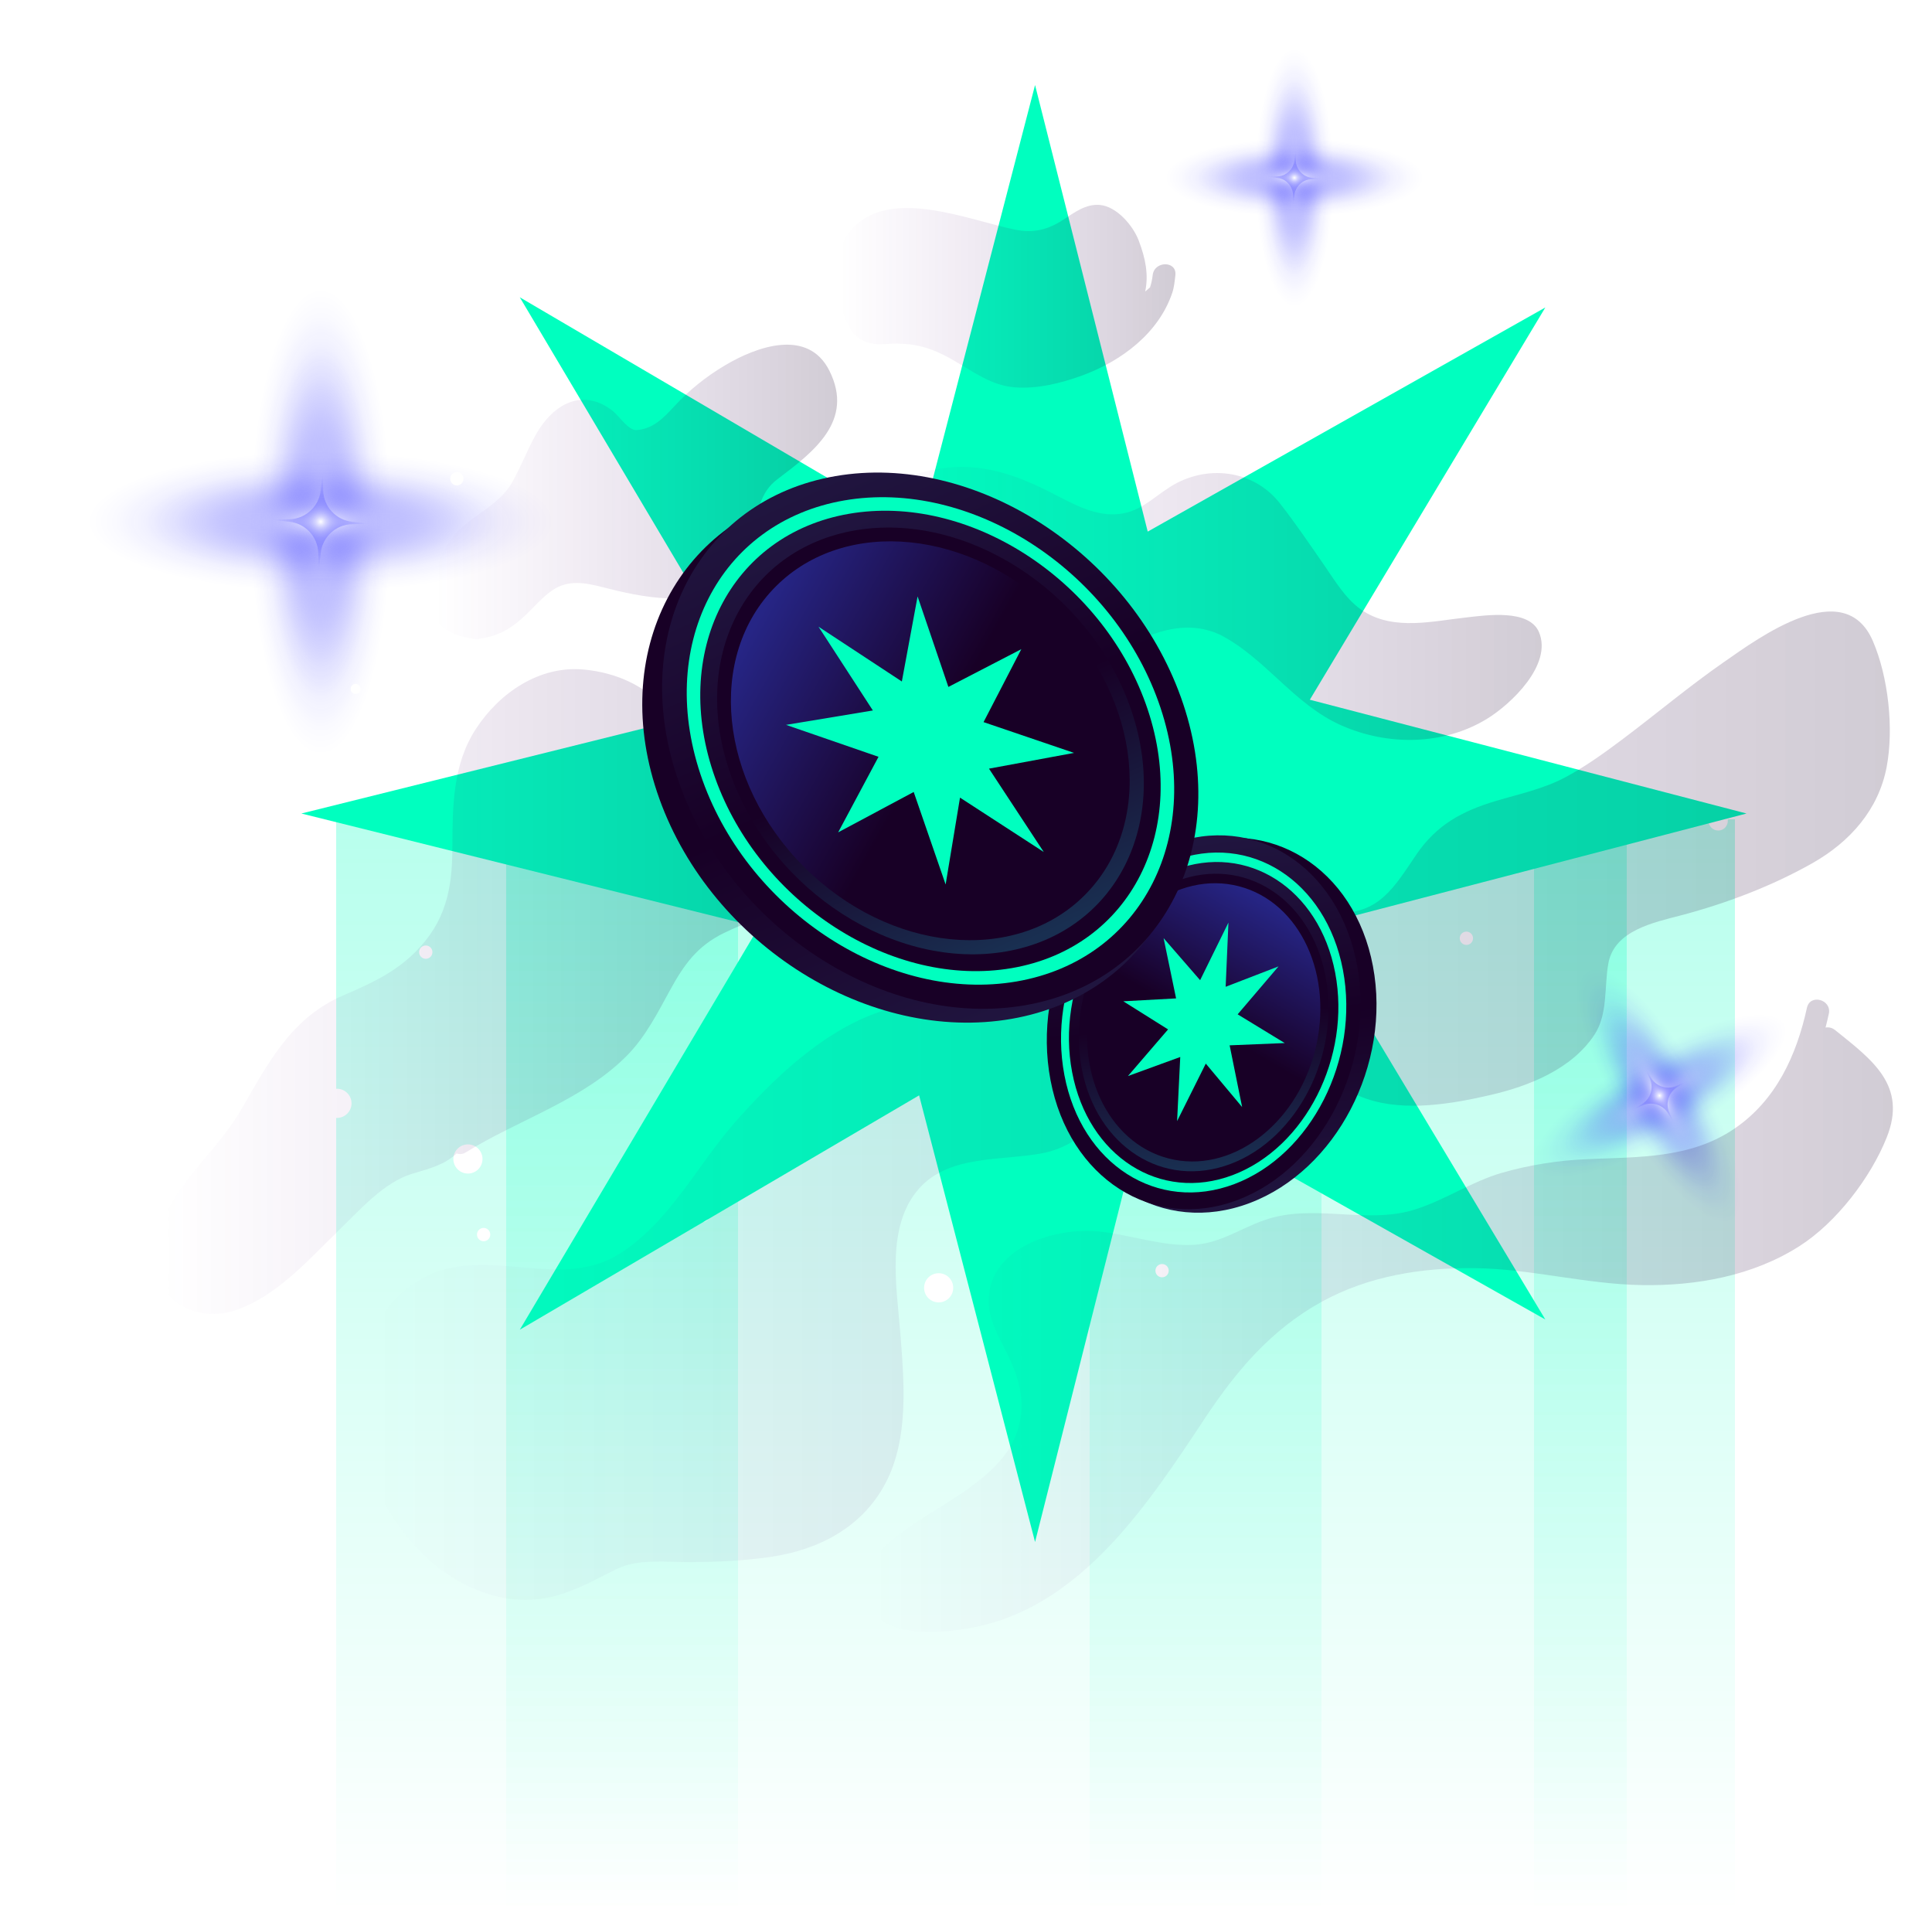 <svg width="500" height="495" viewBox="0 0 500 495" fill="none" xmlns="http://www.w3.org/2000/svg">
<rect x="87" y="212" width="362" height="283" fill="url(#paint0_linear_0_1)" fill-opacity="0.28"/>
<rect x="131" y="212" width="60" height="283" fill="url(#paint1_linear_0_1)" fill-opacity="0.28"/>
<rect x="282" y="212" width="60" height="283" fill="url(#paint2_linear_0_1)" fill-opacity="0.28"/>
<rect x="397" y="212" width="24" height="283" fill="url(#paint3_linear_0_1)" fill-opacity="0.28"/>
<g clip-path="url(#clip0_0_1)">
<g style="mix-blend-mode:screen">
<path style="mix-blend-mode:screen" d="M62.76 135C62.76 141.966 62.972 148.741 63.376 155.198C65.563 191.282 73.528 218 83 218C92.472 218 100.522 191.006 102.667 154.667C103.049 148.359 103.24 141.775 103.24 135C103.24 128.225 103.049 121.683 102.667 115.418C100.522 79.015 92.536 52 83 52C73.464 52 65.499 78.994 63.333 115.333C62.951 121.641 62.76 128.225 62.76 135Z" fill="url(#paint4_radial_0_1)"/>
<path style="mix-blend-mode:screen" d="M83 155.24C128.833 155.24 166 146.171 166 135C166 123.829 128.833 114.76 83 114.76C37.167 114.76 0 123.829 0 135C0 146.171 37.167 155.24 83 155.24Z" fill="url(#paint5_radial_0_1)"/>
</g>
<g style="mix-blend-mode:screen" filter="url(#filter0_d_0_1)">
<path d="M74.908 134.363L70.172 134.49L74.887 135C79.05 135.446 82.257 138.908 82.363 143.092L82.49 147.828L83 143.113C83.446 138.95 86.908 135.743 91.092 135.637L95.828 135.51L91.113 135C86.95 134.554 83.743 131.092 83.637 126.908L83.51 122.172L83 126.887C82.554 131.05 79.092 134.257 74.908 134.363Z" fill="url(#paint6_radial_0_1)" style="mix-blend-mode:screen"/>
</g>
</g>
<g clip-path="url(#clip1_0_1)">
<g style="mix-blend-mode:screen">
<path style="mix-blend-mode:screen" d="M323.782 46C323.782 49.861 323.9 53.616 324.124 57.194C325.336 77.192 329.75 92 335 92C340.25 92 344.711 77.039 345.9 56.9C346.112 53.404 346.217 49.755 346.217 46C346.217 42.245 346.112 38.62 345.9 35.147C344.711 14.972 340.285 0 335 0C329.715 0 325.301 14.961 324.1 35.1C323.888 38.596 323.782 42.245 323.782 46Z" fill="url(#paint7_radial_0_1)"/>
<path style="mix-blend-mode:screen" d="M335 57.218C360.401 57.218 381 52.192 381 46C381 39.809 360.401 34.783 335 34.783C309.599 34.783 289 39.809 289 46C289 52.192 309.599 57.218 335 57.218Z" fill="url(#paint8_radial_0_1)"/>
</g>
<g style="mix-blend-mode:screen" filter="url(#filter1_d_0_1)">
<path d="M330.515 45.647L327.891 45.718L330.504 46C332.811 46.247 334.588 48.166 334.647 50.485L334.718 53.11L335 50.497C335.247 48.19 337.166 46.412 339.485 46.353L342.11 46.283L339.496 46C337.189 45.753 335.412 43.834 335.353 41.516L335.283 38.891L335 41.504C334.753 43.811 332.834 45.588 330.515 45.647Z" fill="url(#paint9_radial_0_1)" style="mix-blend-mode:screen"/>
</g>
</g>
<path d="M438.271 185.932C439.222 185.932 439.991 185.162 439.991 184.21C439.991 183.258 439.222 182.488 438.271 182.488C437.319 182.488 436.551 183.258 436.551 184.21C436.551 185.162 437.319 185.932 438.271 185.932Z" fill="white"/>
<path d="M446.944 135.38C447.896 135.38 448.664 134.611 448.664 133.659C448.664 132.706 447.896 131.937 446.944 131.937C445.993 131.937 445.224 132.706 445.224 133.659C445.224 134.611 445.993 135.38 446.944 135.38Z" fill="white"/>
<path d="M256.172 71.532C257.124 71.532 257.892 70.763 257.892 69.81C257.892 68.858 257.124 68.088 256.172 68.088C255.221 68.088 254.452 68.858 254.452 69.81C254.452 70.763 255.221 71.532 256.172 71.532Z" fill="white"/>
<path d="M207.317 59.443C208.269 59.443 209.037 58.674 209.037 57.722C209.037 56.769 208.269 56 207.317 56C206.366 56 205.597 56.769 205.597 57.722C205.597 58.674 206.366 59.443 207.317 59.443Z" fill="white"/>
<path d="M171.124 138.824C172.076 138.824 172.844 138.054 172.844 137.102C172.844 136.15 172.076 135.38 171.124 135.38C170.173 135.38 169.404 136.15 169.404 137.102C169.404 138.054 170.173 138.824 171.124 138.824Z" fill="white"/>
<path d="M110.193 248.095C111.144 248.095 111.913 247.326 111.913 246.374C111.913 245.421 111.144 244.652 110.193 244.652C109.241 244.652 108.473 245.421 108.473 246.374C108.473 247.326 109.241 248.095 110.193 248.095Z" fill="white"/>
<path d="M75.72 227.985C76.671 227.985 77.44 227.216 77.44 226.263C77.44 225.311 76.671 224.542 75.72 224.542C74.769 224.542 74 225.311 74 226.263C74 227.216 74.769 227.985 75.72 227.985Z" fill="white"/>
<path d="M300.745 330.516C301.697 330.516 302.465 329.747 302.465 328.794C302.465 327.842 301.697 327.073 300.745 327.073C299.794 327.073 299.025 327.842 299.025 328.794C299.025 329.747 299.794 330.516 300.745 330.516Z" fill="white"/>
<path d="M181.847 316.193C182.798 316.193 183.567 315.424 183.567 314.472C183.567 313.519 182.798 312.75 181.847 312.75C180.895 312.75 180.127 313.519 180.127 314.472C180.127 315.424 180.895 316.193 181.847 316.193Z" fill="white"/>
<path d="M379.499 244.505C380.45 244.505 381.219 243.736 381.219 242.784C381.219 241.831 380.45 241.062 379.499 241.062C378.547 241.062 377.779 241.831 377.779 242.784C377.779 243.736 378.547 244.505 379.499 244.505Z" fill="white"/>
<path d="M410.751 178.532C411.703 178.532 412.471 177.763 412.471 176.811C412.471 175.858 411.703 175.089 410.751 175.089C409.8 175.089 409.031 175.858 409.031 176.811C409.031 177.763 409.8 178.532 410.751 178.532Z" fill="white"/>
<path d="M328.009 177.36C328.96 177.36 329.729 176.591 329.729 175.638C329.729 174.686 328.96 173.917 328.009 173.917C327.057 173.917 326.289 174.686 326.289 175.638C326.289 176.591 327.057 177.36 328.009 177.36Z" fill="white"/>
<path d="M303.856 157.213C304.807 157.213 305.576 156.444 305.576 155.491C305.576 154.539 304.807 153.77 303.856 153.77C302.904 153.77 302.136 154.539 302.136 155.491C302.136 156.444 302.904 157.213 303.856 157.213Z" fill="white"/>
<path d="M125.16 321.175C126.112 321.175 126.88 320.406 126.88 319.454C126.88 318.501 126.112 317.732 125.16 317.732C124.209 317.732 123.44 318.501 123.44 319.454C123.44 320.406 124.209 321.175 125.16 321.175Z" fill="white"/>
<path d="M283.838 292.126C284.79 292.126 285.558 291.357 285.558 290.405C285.558 289.452 284.79 288.683 283.838 288.683C282.887 288.683 282.118 289.452 282.118 290.405C282.118 291.357 282.887 292.126 283.838 292.126Z" fill="white"/>
<path d="M118.244 125.6C119.195 125.6 119.964 124.83 119.964 123.878C119.964 122.926 119.195 122.156 118.244 122.156C117.292 122.156 116.524 122.926 116.524 123.878C116.524 124.83 117.292 125.6 118.244 125.6Z" fill="white"/>
<path d="M230.885 157.799C231.836 157.799 232.605 157.03 232.605 156.077C232.605 155.125 231.836 154.355 230.885 154.355" fill="white"/>
<path d="M304.441 93.401C305.393 93.401 306.161 92.632 306.161 91.679C306.161 90.727 305.393 89.957 304.441 89.957C303.49 89.957 302.721 90.727 302.721 91.679C302.721 92.632 303.49 93.401 304.441 93.401Z" fill="white"/>
<path d="M311.065 223.699C313.151 223.699 314.835 222.014 314.835 219.926C314.835 217.838 313.151 216.153 311.065 216.153C308.979 216.153 307.296 217.838 307.296 219.926C307.296 222.014 308.979 223.699 311.065 223.699Z" fill="white"/>
<path d="M242.925 337C245.01 337 246.694 335.315 246.694 333.227C246.694 331.139 245.01 329.454 242.925 329.454C240.839 329.454 239.155 331.139 239.155 333.227C239.155 335.315 240.839 337 242.925 337Z" fill="white"/>
<path d="M122.269 86.807C124.355 86.807 126.039 85.085 126.039 83.034C126.039 80.982 124.355 79.261 122.269 79.261C120.183 79.261 118.5 80.946 118.5 83.034C118.5 85.122 120.183 86.807 122.269 86.807Z" fill="white"/>
<path d="M167.099 196.665C169.185 196.665 170.868 194.943 170.868 192.892C170.868 190.84 169.185 189.119 167.099 189.119C165.013 189.119 163.329 190.804 163.329 192.892C163.329 194.98 165.013 196.665 167.099 196.665Z" fill="white"/>
<path d="M209.037 263.7C211.123 263.7 212.806 262.015 212.806 259.927C212.806 257.839 211.123 256.154 209.037 256.154C206.951 256.154 205.268 257.839 205.268 259.927C205.268 262.015 206.951 263.7 209.037 263.7Z" fill="white"/>
<path d="M87.211 289.269C89.297 289.269 90.98 287.548 90.98 285.496C90.98 283.445 89.297 281.723 87.211 281.723C85.125 281.723 83.442 283.408 83.442 285.496C83.442 287.584 85.125 289.269 87.211 289.269Z" fill="white"/>
<path d="M121.098 303.665C123.184 303.665 124.868 301.98 124.868 299.892C124.868 297.804 123.184 296.119 121.098 296.119C119.012 296.119 117.329 297.804 117.329 299.892C117.329 301.98 119.012 303.665 121.098 303.665Z" fill="white"/>
<path d="M386.013 144.575C387.403 144.575 388.501 143.439 388.501 142.047C388.501 140.655 387.403 139.556 386.013 139.556C384.622 139.556 383.488 140.692 383.488 142.047C383.488 143.402 384.622 144.575 386.013 144.575Z" fill="white"/>
<path d="M248.707 103.365C250.097 103.365 251.195 102.229 251.195 100.837C251.195 99.445 250.097 98.346 248.707 98.346C247.316 98.346 246.182 99.482 246.182 100.837C246.182 102.192 247.316 103.365 248.707 103.365Z" fill="white"/>
<path d="M191.435 84.646C192.825 84.646 193.96 83.51 193.96 82.118C193.96 80.726 192.825 79.627 191.435 79.627C190.044 79.627 188.91 80.726 188.91 82.118C188.91 83.51 190.044 84.646 191.435 84.646Z" fill="white"/>
<path d="M470.475 70.396C471.866 70.396 472.963 69.26 472.963 67.868C472.963 66.476 471.866 65.341 470.475 65.341C469.084 65.341 467.95 66.44 467.95 67.868C467.95 69.297 469.084 70.396 470.475 70.396Z" fill="white"/>
<path d="M246.072 232.051C247.462 232.051 248.597 230.915 248.597 229.523C248.597 228.131 247.462 226.996 246.072 226.996C244.681 226.996 243.547 228.131 243.547 229.523C243.547 230.915 244.681 232.051 246.072 232.051Z" fill="white"/>
<path d="M466.632 248.425C468.023 248.425 469.157 247.29 469.157 245.898C469.157 244.506 468.023 243.37 466.632 243.37C465.242 243.37 464.107 244.506 464.107 245.898C464.107 247.29 465.242 248.425 466.632 248.425Z" fill="white"/>
<path d="M346.38 153.037C347.77 153.037 348.905 151.901 348.905 150.509C348.905 149.117 347.77 147.981 346.38 147.981C344.989 147.981 343.855 149.117 343.855 150.509C343.855 151.901 344.989 153.037 346.38 153.037Z" fill="white"/>
<path d="M442.333 82.082C443.724 82.082 444.822 80.946 444.822 79.554C444.822 78.162 443.687 77.026 442.333 77.026C440.979 77.026 439.808 78.162 439.808 79.554C439.808 80.946 440.942 82.082 442.333 82.082Z" fill="white"/>
<path d="M444.675 214.907C446.066 214.907 447.164 213.772 447.164 212.38C447.164 210.988 446.066 209.889 444.675 209.889C443.284 209.889 442.15 211.024 442.15 212.38C442.15 213.735 443.284 214.907 444.675 214.907Z" fill="white"/>
<path d="M385.72 68.638C385.72 67.905 385.134 67.319 384.439 67.319C383.744 67.319 383.158 67.905 383.158 68.638" fill="white"/>
<path d="M358.456 288.536C359.188 288.536 359.737 287.95 359.737 287.254C359.737 286.558 359.152 285.972 358.456 285.972C357.761 285.972 357.175 286.558 357.175 287.254C357.175 287.95 357.761 288.536 358.456 288.536Z" fill="white"/>
<path d="M92.042 179.558C92.773 179.558 93.322 178.972 93.322 178.276C93.322 177.58 92.737 176.957 92.042 176.957C91.346 176.957 90.761 177.543 90.761 178.276C90.761 179.008 91.346 179.558 92.042 179.558Z" fill="white"/>
<path d="M136.725 68.968C134.639 68.968 132.955 67.282 132.955 65.194C132.955 63.106 134.639 61.421 136.725 61.421C138.811 61.421 140.494 63.106 140.494 65.194C140.494 67.282 138.811 68.968 136.725 68.968Z" fill="white"/>
<g clip-path="url(#clip2_0_1)">
<g style="mix-blend-mode:screen">
<path style="mix-blend-mode:screen" d="M423.221 272.624C419.477 274.785 415.903 277.001 412.558 279.221C393.847 291.591 381.961 304.16 384.9 309.25C387.838 314.34 404.841 310.29 425.033 300.169C428.542 298.418 432.139 296.478 435.779 294.376C439.42 292.274 442.876 290.142 446.124 287.993C465.02 275.546 477.059 262.874 474.1 257.75C471.142 252.625 454.166 256.72 433.967 266.83C430.458 268.582 426.861 270.522 423.221 272.624Z" fill="url(#paint10_radial_0_1)"/>
<path style="mix-blend-mode:screen" d="M418.624 289.779C432.843 314.407 449.247 331.566 455.25 328.1C461.253 324.634 454.595 301.849 440.376 277.22C426.157 252.592 409.753 235.434 403.75 238.899C397.747 242.365 404.405 265.151 418.624 289.779Z" fill="url(#paint11_radial_0_1)"/>
</g>
<g style="mix-blend-mode:screen" filter="url(#filter2_d_0_1)">
<path d="M427.332 278.954L425.794 276.449L426.983 279.14C428.035 281.516 427.17 284.313 424.954 285.668L422.449 287.206L425.14 286.017C427.516 284.965 430.313 285.83 431.668 288.046L433.206 290.551L432.017 287.86C430.965 285.484 431.831 282.687 434.046 281.332L436.551 279.794L433.86 280.983C431.484 282.035 428.687 281.169 427.332 278.954Z" fill="url(#paint12_radial_0_1)" style="mix-blend-mode:screen"/>
</g>
</g>
<path d="M267.873 399L297.03 283.433L399.932 341.431L338.983 239.94L452 210.5L338.983 181.06L399.932 79.558L297.03 137.556L267.873 22L237.865 137.556L134.52 76.925L196.343 181.06L78 210.5L196.343 239.94L134.52 344.074L237.865 283.433L267.873 399Z" fill="#00FFBF"/>
<g opacity="0.2">
<path d="M366.557 221.12C360.822 229.523 356.861 236.821 345.344 236.163C336.284 235.645 327.576 229.899 319.714 225.891C312.099 222.013 304.095 218.464 295.387 218.523C282.167 219.357 271.966 226.855 262.835 235.881C258.169 240.487 253.856 245.423 249.238 250.077C242.763 256.623 235.053 259.114 226.627 262.181C212.408 267.364 200.045 279.245 190.197 290.433C180.243 301.738 173.356 316.204 160.3 324.442C146.068 333.433 128.829 323.773 113.575 328.908C104.373 331.999 97.51 340.213 94.184 349.039C87.497 366.82 96.017 388.173 108.486 401.17C114.691 407.645 123.058 412.534 132.025 413.709C142.766 415.12 150.311 410.666 159.489 406.035C165.095 403.215 172.839 404.261 178.95 404.214C185.79 404.155 192.571 403.85 199.34 402.874C211.808 401.088 223.161 395.212 229.166 383.777C235.324 372.049 233.972 357.477 232.985 344.773C232.057 332.915 229.213 317.18 237.933 307.449C245.701 298.788 259.297 300.375 269.616 298.436C279.522 296.579 285.998 288.858 291.65 281.184C298.725 271.571 307.092 263.556 320.078 266.588C332.464 269.491 341.701 280.244 353.735 284.345C363.677 287.73 375.911 285.626 385.841 283.311C395.783 280.996 406.701 276.648 412.577 267.846C416.22 262.393 415.103 255.283 416.267 249.16C417.865 240.758 427.995 238.701 434.94 236.879C446.61 233.812 458.585 229.288 469.103 223.318C478.751 217.841 486.178 209.521 488.27 198.427C490.151 188.509 488.705 175.147 484.686 165.851C477.271 148.682 455.224 165.005 446.128 171.328C437.056 177.627 428.594 184.772 419.757 191.4C415.068 194.914 410.273 198.369 405.103 201.13C399.544 204.104 393.127 205.467 387.122 207.253C378.308 209.885 371.786 213.458 366.557 221.108L366.557 221.12Z" fill="url(#paint13_linear_0_1)"/>
<path d="M288.665 133.085C282.648 133.379 276.796 129.877 271.625 127.268C262.553 122.697 253.739 119.7 243.468 121.216C234.948 122.485 224.242 126.951 219.212 134.307C208.894 149.385 222.056 172.818 234.595 182.396C247.546 192.291 261.73 186.38 274.034 178.624C285.657 171.29 300.922 157.494 315.636 164.181C327.505 170.245 334.756 182.196 347.072 187.672C359.071 193.008 373.467 192.914 384.772 186.039C391.047 182.22 401.847 171.972 398.286 163.569C395.725 157.529 384.572 159.21 379.73 159.738C370.881 160.69 360.974 163.24 352.913 158.187C348.447 155.378 345.415 150.149 342.477 145.918C338.787 140.618 335.156 135.201 331.148 130.135C324.238 121.416 312.075 120.158 302.92 125.928C298.02 129.019 294.788 132.78 288.677 133.073L288.665 133.085Z" fill="url(#paint14_linear_0_1)"/>
<path d="M228.602 89.04C235.465 88.581 239.836 89.345 246.124 92.871C251.471 95.867 256.312 99.734 262.6 100.227C268.44 100.686 274.528 99.17 279.969 97.195C290.111 93.505 299.829 86.301 303.379 75.772C303.872 74.303 304.013 72.716 304.189 71.188C304.601 67.428 298.725 67.463 298.313 71.188C298.196 72.281 297.949 73.339 297.632 74.35L296.374 75.443C297.279 71.106 296.492 66.922 294.67 62.175C293.213 58.367 289.006 53.42 284.646 53.032C280.98 52.703 278.03 55.018 275.115 56.898C271.096 59.495 267.383 60.365 262.788 59.437C250.789 57.028 229.93 48.002 220.129 59.66C214.546 66.288 215.933 78.58 220.27 85.396C222.126 88.323 225.323 89.263 228.602 89.04Z" fill="url(#paint15_linear_0_1)"/>
<path d="M40.173 327.412C41.477 337.601 51.725 342.031 60.715 339.105C71.48 335.615 80.129 325.685 87.956 318.081C93.221 312.957 99.461 305.895 106.629 303.732C111.401 302.298 114.938 301.441 118.181 298.456C118.887 298.726 119.721 298.702 120.567 298.174C134.187 289.701 151.11 284.6 162.474 272.919C167.081 268.183 170.195 262.084 173.333 256.337C177.011 249.615 180.396 244.82 187.388 241.4C198.223 236.112 210.962 234.032 219.4 224.725C223.09 220.658 231.152 209.541 223.936 204.876C217.919 200.974 208.283 203.607 201.714 204.276C196.578 204.794 191.854 204.841 187 202.702C182.053 200.516 179.867 195.733 177.587 191.185C172.275 180.596 163.062 174.439 151.251 173.263C139.629 172.112 129.263 179.268 123.164 188.599C117.147 197.801 117.112 208.707 117.077 219.284C117.041 230.13 115.337 238.545 107.381 246.442C102.046 251.742 95.724 254.598 88.931 257.524C82.421 260.333 77.544 264.434 73.207 269.969C69.176 275.128 65.992 280.898 62.748 286.575C59.622 292.051 55.767 296.399 51.76 301.217C45.825 308.351 38.892 317.576 40.149 327.412L40.173 327.412Z" fill="url(#paint16_linear_0_1)"/>
<path d="M474.897 266.527C474.121 265.904 473.252 265.74 472.452 265.881C472.758 264.694 473.04 263.519 473.299 262.332C474.109 258.642 468.445 257.067 467.634 260.769C464.931 273.132 459.608 284.731 448.878 292.041C437.42 299.856 423.882 299.35 410.661 299.938C403.222 300.267 395.842 301.418 388.685 303.475C380.694 305.778 373.843 310.62 365.934 313.041C353.359 316.884 339.88 311.278 327.223 315.709C320.995 317.895 315.765 321.69 308.973 322.102C301.005 322.584 292.72 319.563 284.823 318.694C273.365 317.436 256.383 322.443 255.854 336.204C255.654 341.339 258.839 346.569 261.002 351.011C264.104 357.369 265.573 363.88 263.152 370.731C259.321 381.578 245.959 387.959 237.063 393.952C230.694 398.242 218.213 406.95 224.43 415.94C230.153 424.213 244.949 422.639 253.222 420.829C280.486 414.847 297.503 388.594 311.84 366.97C320.019 354.631 328.998 344.031 342.136 336.792C354.182 330.163 368.096 327.966 381.693 328.142C396.206 328.318 410.297 332.279 424.834 332.526C438.995 332.772 453.626 330.152 465.695 322.443C475.226 316.367 484.075 304.803 488.259 294.379C493.688 280.865 484.533 274.272 474.909 266.527L474.897 266.527Z" fill="url(#paint17_linear_0_1)"/>
<path d="M122.083 165.215C122.389 165.309 122.741 165.368 123.129 165.344C123.611 165.391 124.022 165.344 124.386 165.203C129.146 164.616 132.73 162.347 136.256 158.939C138.43 156.824 140.369 154.556 142.872 152.793C147.02 149.879 151.58 150.807 156.093 151.971C166.176 154.544 179.267 157.306 188.563 151.03C198.529 144.308 192.218 130.77 201.149 124.036C210.633 116.88 221.127 108.9 214.652 95.938C209.094 84.832 195.767 89.709 187.74 94.469C182.722 97.442 178.433 100.874 174.473 105.163C171.734 108.124 169.008 111.004 164.719 111.286C162.65 111.427 160.124 107.549 158.631 106.373C150.781 100.168 143.166 104.634 138.841 112.179C136.467 116.316 134.834 120.828 132.448 124.965C129.451 130.147 123.599 132.745 119.31 136.693C114.397 141.206 111.495 149.009 111.542 155.602C111.589 161.83 116.759 164.451 122.106 165.215L122.083 165.215Z" fill="url(#paint18_linear_0_1)"/>
<path d="M273.118 210.767C280.874 213.27 296.657 198.016 289.276 191.306C286.714 188.967 282.343 191.306 279.581 191.259C274.681 191.177 273.165 189.802 268.382 189.296C261.73 188.603 250.484 193.045 246.523 198.592C242.375 204.409 244.044 218.17 253.527 212.154C257.64 209.533 255.443 204.233 261.401 203.528C266.243 202.964 269.11 209.462 273.118 210.755L273.118 210.767Z" fill="url(#paint19_linear_0_1)"/>
</g>
<path d="M323.36 311.318C300.914 319.761 278.828 305.996 274.029 280.573C269.231 255.149 283.537 227.695 305.983 219.252C328.429 210.809 350.516 224.574 355.314 249.997C360.113 275.42 345.806 302.875 323.36 311.318Z" fill="url(#paint20_linear_0_1)"/>
<path d="M302.764 218.538C324.66 210.262 346.33 224.14 351.167 249.536C356.003 274.933 342.174 302.23 320.278 310.507C298.382 318.784 276.712 304.906 271.875 279.509C267.039 254.113 280.868 226.815 302.764 218.538Z" fill="url(#paint21_linear_0_1)"/>
<path d="M303.546 222.778C323.45 215.255 343.149 227.87 347.546 250.956C351.942 274.043 339.371 298.857 319.467 306.381C299.563 313.905 279.864 301.289 275.467 278.203C271.071 255.117 283.642 230.302 303.546 222.778Z" fill="#00FFBF"/>
<path d="M303.988 225.099C322.787 217.992 341.393 229.908 345.545 251.712C349.697 273.517 337.824 296.954 319.025 304.06C300.226 311.166 281.62 299.251 277.468 277.446C273.316 255.642 285.189 232.205 303.988 225.099Z" fill="url(#paint22_linear_0_1)"/>
<path d="M318.475 301.173C301.051 307.76 283.805 296.716 279.957 276.505C276.108 256.295 287.113 234.572 304.538 227.985C321.962 221.399 339.207 232.443 343.056 252.653C346.905 272.863 335.899 294.587 318.475 301.173Z" fill="url(#paint23_linear_0_1)"/>
<path d="M320.625 229.326C336.518 233.437 345.324 252.535 340.293 271.982C335.263 291.43 318.301 303.863 302.409 299.752C286.516 295.641 277.711 276.543 282.741 257.096C287.771 237.648 304.733 225.215 320.625 229.326Z" fill="url(#paint24_linear_0_1)"/>
<path d="M304.632 290.093L305.448 273.504L291.91 278.434L302.295 266.366L290.709 259.089L304.37 258.343L301.14 242.752L310.59 253.628L317.919 238.725L317.198 255.337L330.879 250.062L320.303 262.465L332.484 269.895L318.228 270.487L321.463 286.462L312.057 275.214L304.632 290.093Z" fill="#00FFBF"/>
<path d="M261.787 263.635C298.491 257.239 317.204 221.399 303.582 183.583C289.961 145.767 249.164 120.295 212.459 126.69C175.755 133.086 157.042 168.926 170.664 206.742C184.285 244.558 225.082 270.03 261.787 263.635Z" fill="url(#paint25_linear_0_1)"/>
<path d="M216.206 123.197C180.369 129.381 162.302 165.045 175.852 202.855C189.401 240.665 229.437 266.303 265.273 260.119C301.11 253.935 319.177 218.271 305.627 180.461C292.077 142.651 252.042 117.013 216.206 123.197Z" fill="url(#paint26_linear_0_1)"/>
<path d="M218.502 129.489C185.925 135.111 169.502 167.53 181.819 201.901C194.136 236.271 230.529 259.577 263.106 253.956C295.682 248.334 312.105 215.915 299.788 181.544C287.471 147.174 251.078 123.868 218.502 129.489Z" fill="#00FFBF"/>
<path d="M219.74 132.944C188.972 138.253 173.46 168.873 185.093 201.335C196.727 233.798 231.1 255.81 261.868 250.5C292.636 245.191 308.147 214.571 296.514 182.109C284.881 149.646 250.508 127.634 219.74 132.944Z" fill="url(#paint27_linear_0_1)"/>
<path d="M260.327 246.203C288.846 241.282 303.223 212.9 292.441 182.811C281.658 152.722 249.798 132.32 221.28 137.241C192.762 142.162 178.384 170.543 189.167 200.632C199.949 230.721 231.809 251.124 260.327 246.203Z" fill="url(#paint28_linear_0_1)"/>
<path d="M200.801 151.72C182.768 169.753 186.038 202.261 208.105 224.329C230.172 246.396 262.68 249.666 280.714 231.632C298.747 213.599 295.477 181.091 273.41 159.024C251.343 136.957 218.835 133.687 200.801 151.72Z" fill="url(#paint29_linear_0_1)"/>
<path d="M270.122 220.456L255.95 198.893L277.959 194.817L254.543 186.851L264.316 167.975L245.44 177.748L237.472 154.329L233.396 176.339L211.835 162.169L225.897 183.838L203.425 187.563L227.361 195.827L216.913 215.378L236.464 204.93L244.728 228.866L248.451 206.392L270.122 220.456Z" fill="#00FFBF"/>
<defs>
<filter id="filter0_d_0_1" x="64.172" y="116.172" width="37.656" height="37.656" filterUnits="userSpaceOnUse" color-interpolation-filters="sRGB">
<feFlood flood-opacity="0" result="BackgroundImageFix"/>
<feColorMatrix in="SourceAlpha" type="matrix" values="0 0 0 0 0 0 0 0 0 0 0 0 0 0 0 0 0 0 127 0" result="hardAlpha"/>
<feOffset/>
<feGaussianBlur stdDeviation="3"/>
<feColorMatrix type="matrix" values="0 0 0 0 1 0 0 0 0 1 0 0 0 0 1 0 0 0 1 0"/>
<feBlend mode="normal" in2="BackgroundImageFix" result="effect1_dropShadow_0_1"/>
<feBlend mode="normal" in="SourceGraphic" in2="effect1_dropShadow_0_1" result="shape"/>
</filter>
<filter id="filter1_d_0_1" x="321.891" y="32.891" width="26.219" height="26.219" filterUnits="userSpaceOnUse" color-interpolation-filters="sRGB">
<feFlood flood-opacity="0" result="BackgroundImageFix"/>
<feColorMatrix in="SourceAlpha" type="matrix" values="0 0 0 0 0 0 0 0 0 0 0 0 0 0 0 0 0 0 127 0" result="hardAlpha"/>
<feOffset/>
<feGaussianBlur stdDeviation="3"/>
<feColorMatrix type="matrix" values="0 0 0 0 1 0 0 0 0 1 0 0 0 0 1 0 0 0 1 0"/>
<feBlend mode="normal" in2="BackgroundImageFix" result="effect1_dropShadow_0_1"/>
<feBlend mode="normal" in="SourceGraphic" in2="effect1_dropShadow_0_1" result="shape"/>
</filter>
<filter id="filter2_d_0_1" x="416.449" y="270.449" width="26.103" height="26.102" filterUnits="userSpaceOnUse" color-interpolation-filters="sRGB">
<feFlood flood-opacity="0" result="BackgroundImageFix"/>
<feColorMatrix in="SourceAlpha" type="matrix" values="0 0 0 0 0 0 0 0 0 0 0 0 0 0 0 0 0 0 127 0" result="hardAlpha"/>
<feOffset/>
<feGaussianBlur stdDeviation="3"/>
<feColorMatrix type="matrix" values="0 0 0 0 1 0 0 0 0 1 0 0 0 0 1 0 0 0 1 0"/>
<feBlend mode="normal" in2="BackgroundImageFix" result="effect1_dropShadow_0_1"/>
<feBlend mode="normal" in="SourceGraphic" in2="effect1_dropShadow_0_1" result="shape"/>
</filter>
<linearGradient id="paint0_linear_0_1" x1="268" y1="212" x2="268" y2="495" gradientUnits="userSpaceOnUse">
<stop stop-color="#00FFBF"/>
<stop offset="1" stop-color="#00FFBF" stop-opacity="0"/>
</linearGradient>
<linearGradient id="paint1_linear_0_1" x1="161" y1="212" x2="161" y2="495" gradientUnits="userSpaceOnUse">
<stop stop-color="#00FFBF"/>
<stop offset="1" stop-color="#00FFBF" stop-opacity="0"/>
</linearGradient>
<linearGradient id="paint2_linear_0_1" x1="312" y1="212" x2="312" y2="495" gradientUnits="userSpaceOnUse">
<stop stop-color="#00FFBF"/>
<stop offset="1" stop-color="#00FFBF" stop-opacity="0"/>
</linearGradient>
<linearGradient id="paint3_linear_0_1" x1="409" y1="212" x2="409" y2="495" gradientUnits="userSpaceOnUse">
<stop stop-color="#00FFBF"/>
<stop offset="1" stop-color="#00FFBF" stop-opacity="0"/>
</linearGradient>
<radialGradient id="paint4_radial_0_1" cx="0" cy="0" r="1" gradientUnits="userSpaceOnUse" gradientTransform="translate(83.008 135) rotate(90) scale(60.402 18.121)">
<stop stop-color="white"/>
<stop offset="0.12" stop-color="#C6C6FF" stop-opacity="0.78"/>
<stop offset="0.24" stop-color="#9292FF" stop-opacity="0.57"/>
<stop offset="0.37" stop-color="#6565FF" stop-opacity="0.4"/>
<stop offset="0.5" stop-color="#4040FF" stop-opacity="0.25"/>
<stop offset="0.62" stop-color="#2424FF" stop-opacity="0.14"/>
<stop offset="0.75" stop-color="#1010FF" stop-opacity="0.06"/>
<stop offset="0.88" stop-color="#0404FF" stop-opacity="0.02"/>
<stop offset="1" stop-color="#0000FF" stop-opacity="0"/>
</radialGradient>
<radialGradient id="paint5_radial_0_1" cx="0" cy="0" r="1" gradientUnits="userSpaceOnUse" gradientTransform="translate(83 135.006) scale(60.402 18.121)">
<stop stop-color="white"/>
<stop offset="0.12" stop-color="#C6C6FF" stop-opacity="0.78"/>
<stop offset="0.24" stop-color="#9292FF" stop-opacity="0.57"/>
<stop offset="0.37" stop-color="#6565FF" stop-opacity="0.4"/>
<stop offset="0.5" stop-color="#4040FF" stop-opacity="0.25"/>
<stop offset="0.62" stop-color="#2424FF" stop-opacity="0.14"/>
<stop offset="0.75" stop-color="#1010FF" stop-opacity="0.06"/>
<stop offset="0.88" stop-color="#0404FF" stop-opacity="0.02"/>
<stop offset="1" stop-color="#0000FF" stop-opacity="0"/>
</radialGradient>
<radialGradient id="paint6_radial_0_1" cx="0" cy="0" r="1" gradientUnits="userSpaceOnUse" gradientTransform="translate(83 135) rotate(180) scale(12.828)">
<stop stop-color="white"/>
<stop offset="0.12" stop-color="#C6C6FF" stop-opacity="0.78"/>
<stop offset="0.24" stop-color="#9292FF" stop-opacity="0.57"/>
<stop offset="0.37" stop-color="#6565FF" stop-opacity="0.4"/>
<stop offset="0.5" stop-color="#4040FF" stop-opacity="0.25"/>
<stop offset="0.62" stop-color="#2424FF" stop-opacity="0.14"/>
<stop offset="0.75" stop-color="#1010FF" stop-opacity="0.06"/>
<stop offset="0.88" stop-color="#0404FF" stop-opacity="0.02"/>
<stop offset="1" stop-color="#0000FF" stop-opacity="0"/>
</radialGradient>
<radialGradient id="paint7_radial_0_1" cx="0" cy="0" r="1" gradientUnits="userSpaceOnUse" gradientTransform="translate(335.005 46) rotate(90) scale(33.476 10.043)">
<stop stop-color="white"/>
<stop offset="0.12" stop-color="#C6C6FF" stop-opacity="0.78"/>
<stop offset="0.24" stop-color="#9292FF" stop-opacity="0.57"/>
<stop offset="0.37" stop-color="#6565FF" stop-opacity="0.4"/>
<stop offset="0.5" stop-color="#4040FF" stop-opacity="0.25"/>
<stop offset="0.62" stop-color="#2424FF" stop-opacity="0.14"/>
<stop offset="0.75" stop-color="#1010FF" stop-opacity="0.06"/>
<stop offset="0.88" stop-color="#0404FF" stop-opacity="0.02"/>
<stop offset="1" stop-color="#0000FF" stop-opacity="0"/>
</radialGradient>
<radialGradient id="paint8_radial_0_1" cx="0" cy="0" r="1" gradientUnits="userSpaceOnUse" gradientTransform="translate(335 46.004) scale(33.476 10.043)">
<stop stop-color="white"/>
<stop offset="0.12" stop-color="#C6C6FF" stop-opacity="0.78"/>
<stop offset="0.24" stop-color="#9292FF" stop-opacity="0.57"/>
<stop offset="0.37" stop-color="#6565FF" stop-opacity="0.4"/>
<stop offset="0.5" stop-color="#4040FF" stop-opacity="0.25"/>
<stop offset="0.62" stop-color="#2424FF" stop-opacity="0.14"/>
<stop offset="0.75" stop-color="#1010FF" stop-opacity="0.06"/>
<stop offset="0.88" stop-color="#0404FF" stop-opacity="0.02"/>
<stop offset="1" stop-color="#0000FF" stop-opacity="0"/>
</radialGradient>
<radialGradient id="paint9_radial_0_1" cx="0" cy="0" r="1" gradientUnits="userSpaceOnUse" gradientTransform="translate(335 46) rotate(180) scale(7.11)">
<stop stop-color="white"/>
<stop offset="0.12" stop-color="#C6C6FF" stop-opacity="0.78"/>
<stop offset="0.24" stop-color="#9292FF" stop-opacity="0.57"/>
<stop offset="0.37" stop-color="#6565FF" stop-opacity="0.4"/>
<stop offset="0.5" stop-color="#4040FF" stop-opacity="0.25"/>
<stop offset="0.62" stop-color="#2424FF" stop-opacity="0.14"/>
<stop offset="0.75" stop-color="#1010FF" stop-opacity="0.06"/>
<stop offset="0.88" stop-color="#0404FF" stop-opacity="0.02"/>
<stop offset="1" stop-color="#0000FF" stop-opacity="0"/>
</radialGradient>
<radialGradient id="paint10_radial_0_1" cx="0" cy="0" r="1" gradientUnits="userSpaceOnUse" gradientTransform="translate(429.503 283.504) rotate(150) scale(37.478 11.244)">
<stop stop-color="white"/>
<stop offset="0.12" stop-color="#C6C6FF" stop-opacity="0.78"/>
<stop offset="0.24" stop-color="#9292FF" stop-opacity="0.57"/>
<stop offset="0.37" stop-color="#6565FF" stop-opacity="0.4"/>
<stop offset="0.5" stop-color="#4040FF" stop-opacity="0.25"/>
<stop offset="0.62" stop-color="#2424FF" stop-opacity="0.14"/>
<stop offset="0.75" stop-color="#1010FF" stop-opacity="0.06"/>
<stop offset="0.88" stop-color="#0404FF" stop-opacity="0.02"/>
<stop offset="1" stop-color="#0000FF" stop-opacity="0"/>
</radialGradient>
<radialGradient id="paint11_radial_0_1" cx="0" cy="0" r="1" gradientUnits="userSpaceOnUse" gradientTransform="translate(429.497 283.502) rotate(60) scale(37.478 11.244)">
<stop stop-color="white"/>
<stop offset="0.12" stop-color="#C6C6FF" stop-opacity="0.78"/>
<stop offset="0.24" stop-color="#9292FF" stop-opacity="0.57"/>
<stop offset="0.37" stop-color="#6565FF" stop-opacity="0.4"/>
<stop offset="0.5" stop-color="#4040FF" stop-opacity="0.25"/>
<stop offset="0.62" stop-color="#2424FF" stop-opacity="0.14"/>
<stop offset="0.75" stop-color="#1010FF" stop-opacity="0.06"/>
<stop offset="0.88" stop-color="#0404FF" stop-opacity="0.02"/>
<stop offset="1" stop-color="#0000FF" stop-opacity="0"/>
</radialGradient>
<radialGradient id="paint12_radial_0_1" cx="0" cy="0" r="1" gradientUnits="userSpaceOnUse" gradientTransform="translate(429.5 283.5) rotate(-120) scale(7.96)">
<stop stop-color="white"/>
<stop offset="0.12" stop-color="#C6C6FF" stop-opacity="0.78"/>
<stop offset="0.24" stop-color="#9292FF" stop-opacity="0.57"/>
<stop offset="0.37" stop-color="#6565FF" stop-opacity="0.4"/>
<stop offset="0.5" stop-color="#4040FF" stop-opacity="0.25"/>
<stop offset="0.62" stop-color="#2424FF" stop-opacity="0.14"/>
<stop offset="0.75" stop-color="#1010FF" stop-opacity="0.06"/>
<stop offset="0.88" stop-color="#0404FF" stop-opacity="0.02"/>
<stop offset="1" stop-color="#0000FF" stop-opacity="0"/>
</radialGradient>
<linearGradient id="paint13_linear_0_1" x1="489.081" y1="286.096" x2="91.846" y2="286.096" gradientUnits="userSpaceOnUse">
<stop stop-color="#19002A"/>
<stop offset="0.99" stop-color="#5B008B" stop-opacity="0"/>
</linearGradient>
<linearGradient id="paint14_linear_0_1" x1="398.98" y1="156.154" x2="215.498" y2="156.154" gradientUnits="userSpaceOnUse">
<stop stop-color="#19002A"/>
<stop offset="0.99" stop-color="#5B008B" stop-opacity="0"/>
</linearGradient>
<linearGradient id="paint15_linear_0_1" x1="304.201" y1="76.653" x2="216.462" y2="76.653" gradientUnits="userSpaceOnUse">
<stop stop-color="#19002A"/>
<stop offset="0.99" stop-color="#5B008B" stop-opacity="0"/>
</linearGradient>
<linearGradient id="paint16_linear_0_1" x1="226.851" y1="256.56" x2="40.02" y2="256.56" gradientUnits="userSpaceOnUse">
<stop stop-color="#19002A"/>
<stop offset="0.99" stop-color="#5B008B" stop-opacity="0"/>
</linearGradient>
<linearGradient id="paint17_linear_0_1" x1="489.869" y1="340.47" x2="222.738" y2="340.47" gradientUnits="userSpaceOnUse">
<stop stop-color="#19002A"/>
<stop offset="0.99" stop-color="#5B008B" stop-opacity="0"/>
</linearGradient>
<linearGradient id="paint18_linear_0_1" x1="216.638" y1="127.28" x2="111.518" y2="127.28" gradientUnits="userSpaceOnUse">
<stop stop-color="#19002A"/>
<stop offset="0.99" stop-color="#5B008B" stop-opacity="0"/>
</linearGradient>
<linearGradient id="paint19_linear_0_1" x1="291.192" y1="201.436" x2="244.384" y2="201.436" gradientUnits="userSpaceOnUse">
<stop stop-color="#19002A"/>
<stop offset="0.99" stop-color="#5B008B" stop-opacity="0"/>
</linearGradient>
<linearGradient id="paint20_linear_0_1" x1="323.946" y1="263.641" x2="329.194" y2="310.667" gradientUnits="userSpaceOnUse">
<stop stop-color="#180026"/>
<stop offset="1" stop-color="#20153F"/>
</linearGradient>
<linearGradient id="paint21_linear_0_1" x1="302.463" y1="266.103" x2="297.423" y2="219.111" gradientUnits="userSpaceOnUse">
<stop stop-color="#180026"/>
<stop offset="1" stop-color="#20153F"/>
</linearGradient>
<linearGradient id="paint22_linear_0_1" x1="303.73" y1="265.936" x2="299.403" y2="225.59" gradientUnits="userSpaceOnUse">
<stop stop-color="#180026"/>
<stop offset="1" stop-color="#20153F"/>
</linearGradient>
<linearGradient id="paint23_linear_0_1" x1="318.714" y1="263.322" x2="322.725" y2="300.717" gradientUnits="userSpaceOnUse">
<stop stop-color="#180026"/>
<stop offset="1" stop-color="#192F51"/>
</linearGradient>
<linearGradient id="paint24_linear_0_1" x1="305.521" y1="261.583" x2="323.336" y2="230.9" gradientUnits="userSpaceOnUse">
<stop stop-color="#180026"/>
<stop offset="1" stop-color="#262585"/>
</linearGradient>
<linearGradient id="paint25_linear_0_1" x1="223.411" y1="200.274" x2="253.464" y2="267.363" gradientUnits="userSpaceOnUse">
<stop stop-color="#180026"/>
<stop offset="1" stop-color="#20153F"/>
</linearGradient>
<linearGradient id="paint26_linear_0_1" x1="254.11" y1="186.631" x2="223.807" y2="119.753" gradientUnits="userSpaceOnUse">
<stop stop-color="#180026"/>
<stop offset="1" stop-color="#20153F"/>
</linearGradient>
<linearGradient id="paint27_linear_0_1" x1="252.283" y1="187.406" x2="226.266" y2="129.987" gradientUnits="userSpaceOnUse">
<stop stop-color="#180026"/>
<stop offset="1" stop-color="#20153F"/>
</linearGradient>
<linearGradient id="paint28_linear_0_1" x1="230.163" y1="195.722" x2="254.279" y2="248.943" gradientUnits="userSpaceOnUse">
<stop stop-color="#180026"/>
<stop offset="1" stop-color="#192F51"/>
</linearGradient>
<linearGradient id="paint29_linear_0_1" x1="246.453" y1="182.991" x2="198.413" y2="155.965" gradientUnits="userSpaceOnUse">
<stop stop-color="#180026"/>
<stop offset="1" stop-color="#262585"/>
</linearGradient>
<clipPath id="clip0_0_1">
<rect width="166" height="166" fill="white" transform="translate(0 52)"/>
</clipPath>
<clipPath id="clip1_0_1">
<rect width="92" height="92" fill="white" transform="translate(289)"/>
</clipPath>
<clipPath id="clip2_0_1">
<rect width="103" height="103" fill="white" transform="translate(448.35 213.149) rotate(60)"/>
</clipPath>
</defs>
</svg>
